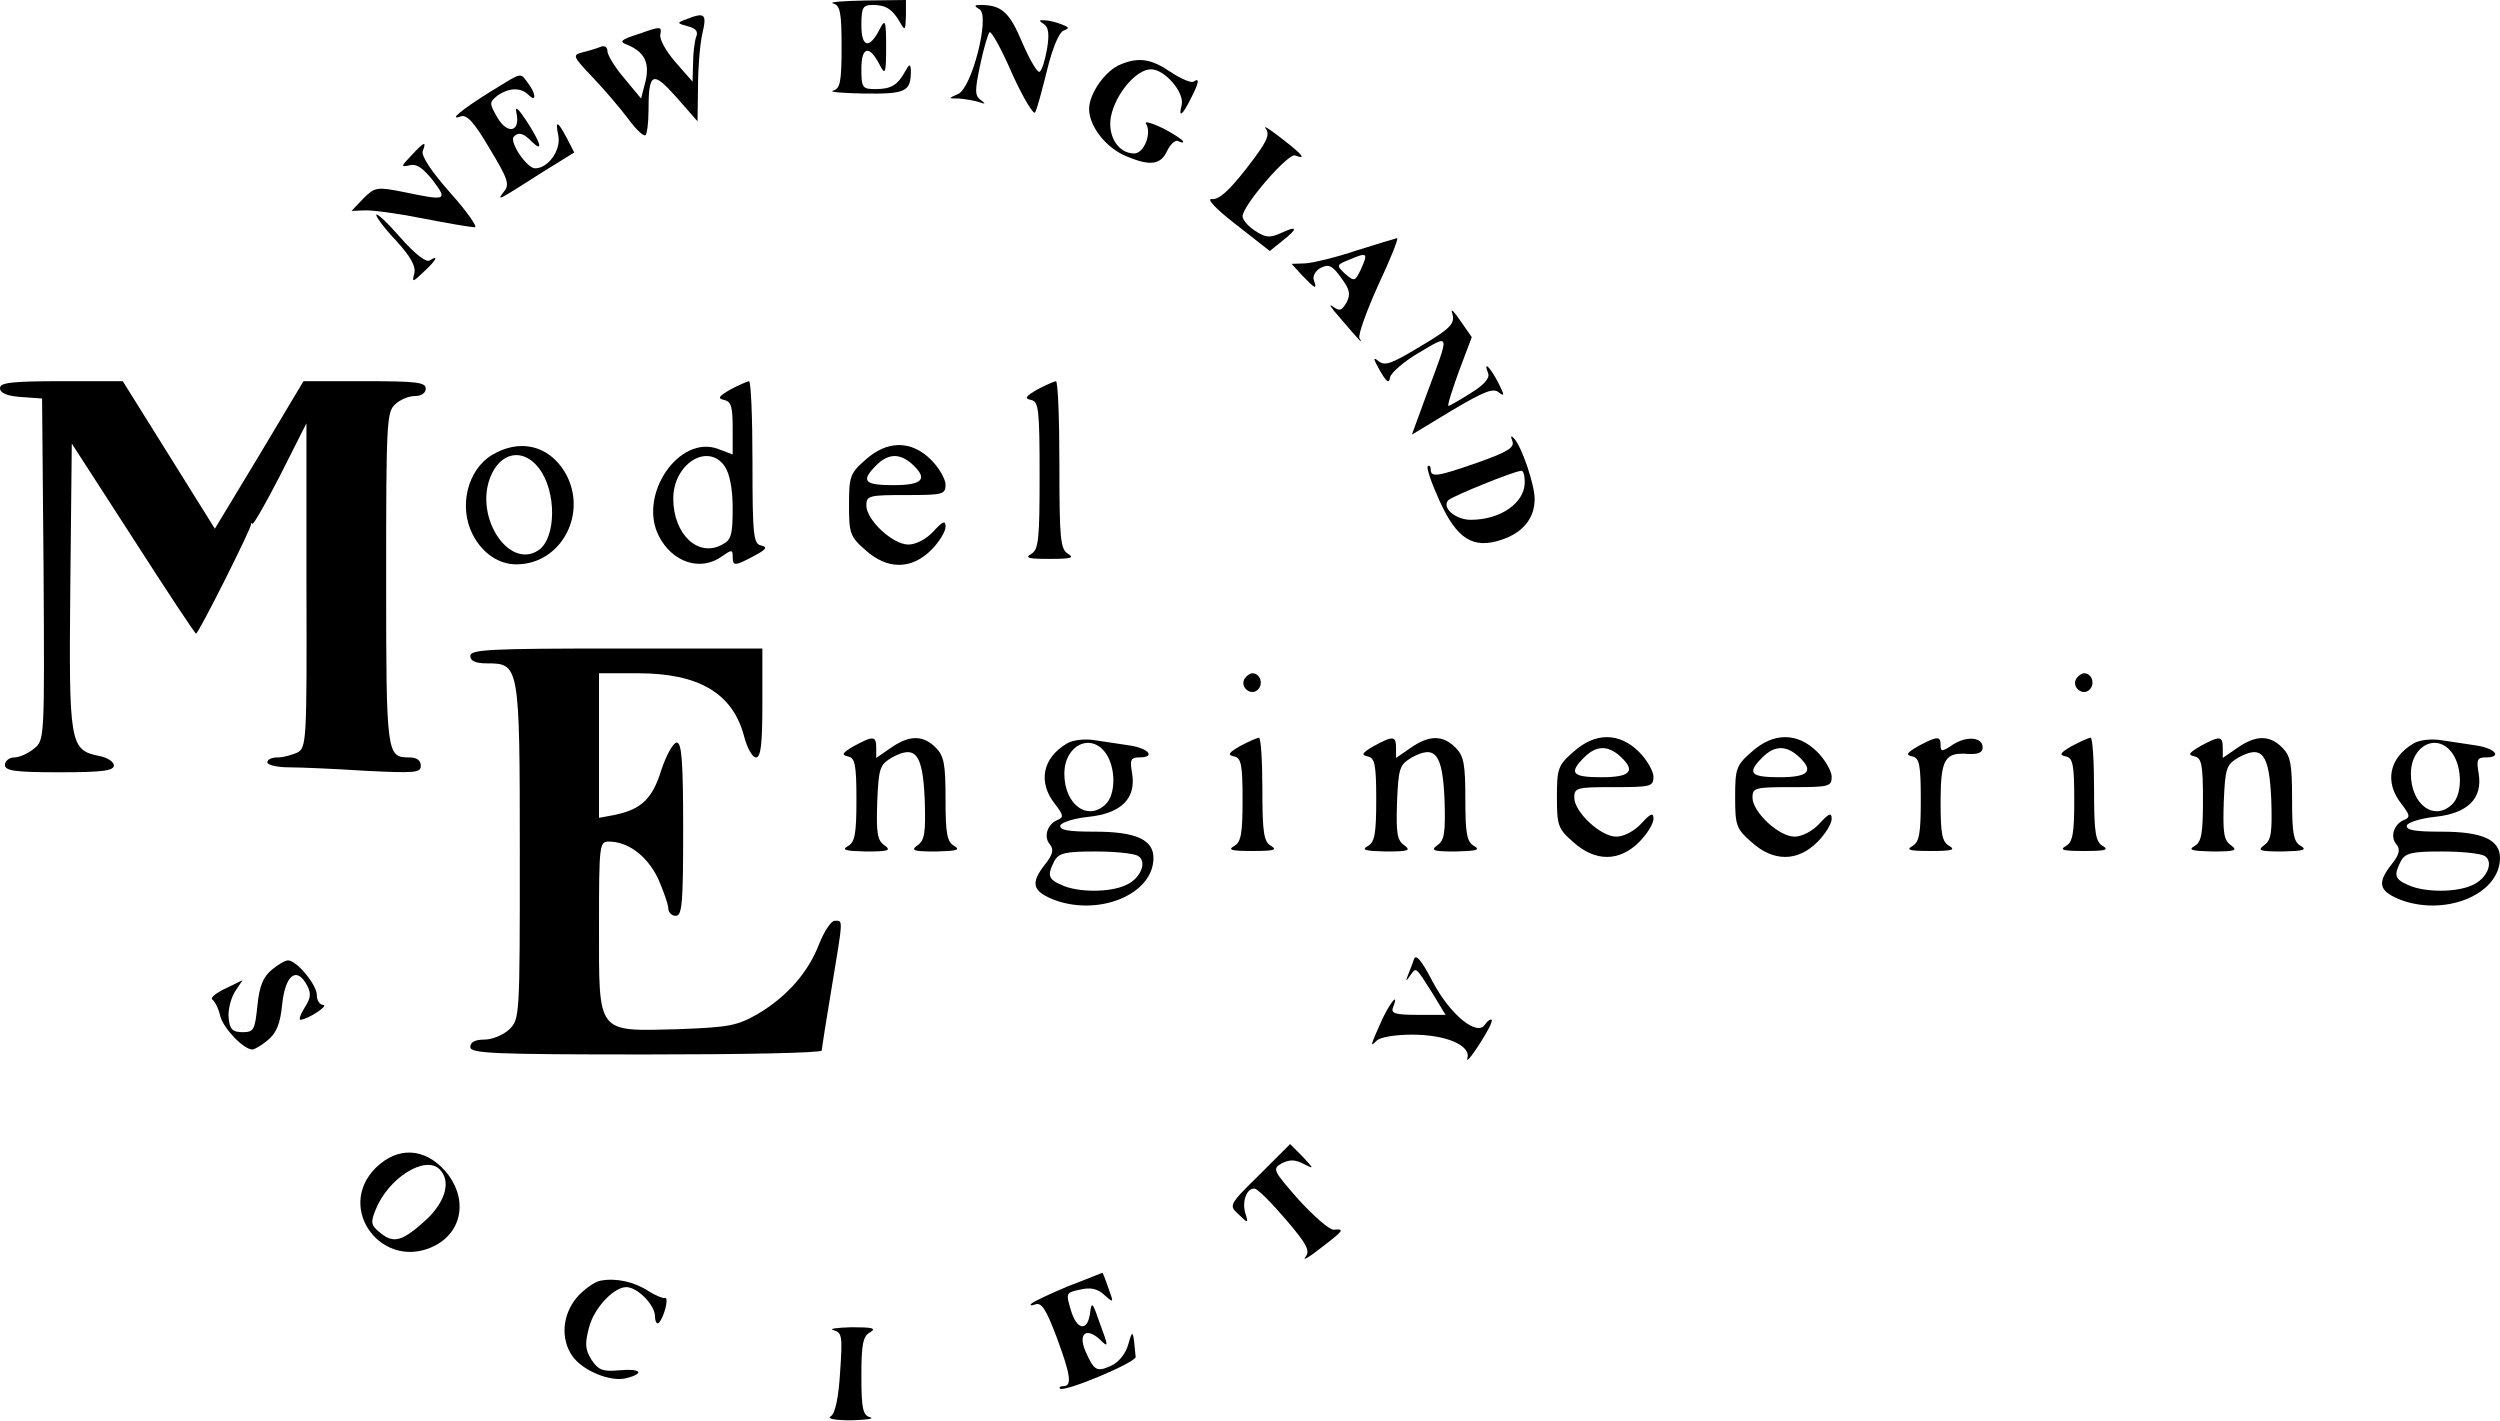 <?xml version="1.0" standalone="no"?>
<!DOCTYPE svg PUBLIC "-//W3C//DTD SVG 20010904//EN"
 "http://www.w3.org/TR/2001/REC-SVG-20010904/DTD/svg10.dtd">
<svg version="1.0" xmlns="http://www.w3.org/2000/svg"
 width="505pt" height="287pt" viewBox="0 0 505 287"
 preserveAspectRatio="xMidYMid meet">

<g transform="translate(0,287) scale(0.1,-0.1)"
fill="#000000" stroke="none">
<path d="M1683 2863 c14 -4 17 -17 17 -88 0 -71 -3 -84 -17 -88 -10 -3 19 -5
63 -6 85 -1 94 4 94 47 -1 14 -3 13 -12 -3 -15 -27 -28 -35 -60 -35 -26 0 -28
3 -28 41 0 45 16 49 37 8 11 -22 13 -18 13 36 0 54 -2 58 -13 36 -21 -41 -37
-37 -37 8 0 36 3 41 23 41 27 0 40 -9 55 -35 10 -18 11 -17 12 13 l0 32 -82
-1 c-46 -1 -75 -3 -65 -6z"/>
<path d="M1979 2851 c21 -14 -16 -160 -44 -171 -20 -9 -20 -9 2 -9 12 -1 30
-4 40 -7 14 -5 15 -4 4 4 -12 9 -12 19 -1 71 7 34 16 63 19 66 4 2 25 -36 46
-85 22 -48 43 -83 46 -77 4 7 14 45 24 85 11 45 24 76 33 80 13 5 12 7 -4 13
-10 4 -26 8 -34 8 -12 1 -12 -1 -1 -8 9 -6 11 -20 6 -50 -4 -22 -10 -43 -15
-46 -4 -3 -20 24 -35 59 -26 62 -42 76 -85 76 -12 0 -13 -2 -1 -9z"/>
<path d="M1386 2831 c-19 -7 -19 -8 3 -14 17 -4 22 -11 17 -22 -3 -9 -6 -33
-6 -53 l-1 -37 -35 40 c-19 22 -33 47 -30 56 3 16 0 16 -42 1 -38 -12 -42 -16
-26 -22 35 -14 47 -36 38 -74 l-9 -35 -34 41 c-19 22 -34 47 -34 55 0 8 -6 12
-15 8 -7 -3 -24 -8 -36 -11 -20 -5 -19 -8 21 -50 24 -25 56 -63 72 -84 16 -22
31 -36 35 -33 3 3 6 25 6 49 0 78 8 82 56 28 l43 -49 1 70 c0 39 4 87 9 108 9
39 5 43 -33 28z"/>
<path d="M2264 2740 c-31 -12 -64 -59 -64 -90 0 -35 34 -79 76 -96 48 -20 69
-17 82 12 7 14 17 22 22 19 6 -3 10 -4 10 -1 0 3 -18 15 -41 27 -23 11 -38 15
-34 9 12 -19 -4 -60 -24 -60 -32 0 -54 35 -47 74 9 46 51 96 81 96 28 0 68
-47 62 -72 -7 -27 1 -22 18 12 17 33 19 44 6 35 -5 -3 -26 6 -47 20 -38 26
-64 30 -100 15z"/>
<path d="M991 2685 c-58 -36 -87 -60 -60 -50 12 4 27 -12 58 -65 37 -61 41
-73 29 -87 -15 -20 -15 -20 79 40 l63 39 -15 29 c-19 36 -24 37 -17 4 5 -29
-21 -65 -47 -65 -17 0 -53 54 -43 64 9 10 20 7 36 -10 24 -23 19 -4 -10 41
-17 26 -24 32 -21 18 9 -39 -17 -46 -38 -11 -17 30 -17 31 0 45 23 16 47 17
63 1 16 -16 15 3 -2 25 -16 21 -10 22 -75 -18z"/>
<path d="M2557 2610 c9 -13 2 -27 -39 -80 -36 -46 -56 -64 -70 -62 -12 1 8
-20 48 -51 l69 -54 26 21 c32 25 30 31 -4 15 -22 -10 -31 -9 -52 5 -14 9 -25
22 -25 29 0 22 92 128 106 123 24 -9 16 1 -28 35 -24 19 -38 27 -31 19z"/>
<path d="M831 2556 c-21 -22 -22 -24 -4 -20 14 4 27 -5 47 -30 31 -41 28 -42
-58 -24 -55 11 -59 10 -82 -13 l-24 -25 26 1 c14 1 67 -6 117 -16 51 -10 98
-18 106 -18 7 -1 -15 31 -49 69 -39 44 -60 76 -56 85 8 21 3 19 -23 -9z"/>
<path d="M760 2436 c0 -5 18 -29 41 -53 29 -32 39 -51 36 -65 -5 -19 -4 -19
19 3 26 24 31 35 12 23 -7 -5 -30 13 -60 47 -26 30 -48 50 -48 45z"/>
<path d="M2740 2364 c-41 -14 -88 -25 -103 -26 l-28 -1 22 -24 c26 -27 30 -29
23 -9 -3 8 3 19 14 25 16 8 23 5 41 -20 17 -23 20 -33 11 -50 -10 -17 -14 -18
-28 -8 -9 7 -4 -2 13 -21 45 -53 49 -56 41 -43 -3 6 14 54 38 107 25 53 42 96
38 95 -4 -1 -41 -12 -82 -25z m9 -38 c-12 -25 -13 -25 -32 -9 -18 17 -18 18
10 29 35 15 37 13 22 -20z"/>
<path d="M2933 2239 c7 -23 0 -31 -71 -73 -52 -31 -65 -36 -78 -25 -11 9 -10
4 3 -19 14 -24 19 -28 21 -14 2 9 28 32 59 50 63 37 62 42 15 -84 l-30 -82 81
49 c66 39 84 46 95 36 12 -9 11 -5 -2 21 -17 32 -30 44 -20 18 4 -10 -9 -24
-35 -40 -22 -14 -43 -26 -45 -26 -3 0 7 31 21 70 l26 69 -23 33 c-12 18 -20
26 -17 17z"/>
<path d="M0 2086 c0 -10 14 -16 43 -18 l42 -3 3 -345 c2 -342 2 -345 -19 -362
-12 -10 -30 -18 -40 -18 -10 0 -19 -7 -19 -15 0 -12 19 -15 110 -15 87 0 110
3 110 14 0 7 -13 16 -30 19 -59 12 -61 24 -58 342 l3 289 124 -192 c68 -106
125 -192 127 -192 5 0 114 217 111 221 -1 2 0 3 3 1 2 -2 28 43 57 100 l52
103 0 -327 c1 -314 0 -328 -18 -338 -11 -5 -29 -10 -40 -10 -12 0 -21 -4 -21
-10 0 -5 19 -10 43 -10 23 0 93 -3 155 -7 100 -5 112 -4 112 10 0 11 -8 17
-23 17 -46 0 -47 4 -47 360 0 314 1 338 18 353 10 10 28 17 40 17 13 0 22 6
22 15 0 13 -20 15 -124 15 l-123 0 -89 -149 -90 -149 -93 149 -93 149 -124 0
c-101 0 -124 -3 -124 -14z"/>
<path d="M1475 2083 c-24 -14 -26 -18 -12 -21 14 -3 17 -14 17 -57 l0 -53 -29
11 c-79 30 -163 -93 -120 -176 27 -53 84 -72 127 -41 20 14 22 14 22 0 0 -20
4 -20 43 1 25 13 28 18 15 21 -16 3 -18 19 -18 168 0 90 -3 164 -7 164 -5 -1
-21 -8 -38 -17z m-11 -155 c10 -15 16 -45 16 -85 0 -53 -3 -64 -21 -73 -49
-27 -99 21 -99 93 0 70 70 114 104 65z"/>
<path d="M2095 2083 c-24 -14 -26 -18 -12 -21 15 -3 17 -19 17 -152 0 -131 -2
-150 -17 -159 -14 -8 -5 -10 37 -10 42 0 51 2 38 10 -16 9 -18 29 -18 179 0
94 -3 170 -7 170 -5 -1 -21 -8 -38 -17z"/>
<path d="M3055 1979 c5 -13 -10 -22 -69 -43 -83 -29 -96 -31 -96 -14 0 6 -3 9
-6 6 -3 -3 8 -35 24 -70 35 -77 68 -98 126 -78 42 14 66 43 66 82 0 29 -26
106 -42 123 -6 6 -7 4 -3 -6z m25 -83 c0 -42 -49 -76 -109 -76 -31 0 -60 25
-45 40 9 8 131 58 147 59 4 1 7 -10 7 -23z"/>
<path d="M994 1951 c-50 -30 -68 -105 -39 -161 19 -37 52 -60 88 -60 92 0 147
106 97 188 -33 53 -91 66 -146 33z m94 -26 c37 -47 36 -143 -1 -167 -59 -38
-128 66 -97 147 20 52 66 61 98 20z"/>
<path d="M1748 1941 c-31 -27 -33 -34 -33 -91 0 -57 2 -64 33 -91 44 -40 93
-40 133 0 16 16 29 37 29 47 0 13 -5 12 -25 -10 -14 -15 -35 -26 -50 -26 -32
0 -85 50 -85 79 0 20 6 21 80 21 74 0 80 1 80 21 0 11 -13 34 -29 50 -40 40
-89 40 -133 0z m94 -8 c33 -30 23 -43 -37 -43 -59 0 -67 8 -35 40 24 24 47 25
72 3z"/>
<path d="M950 1545 c0 -10 10 -15 34 -15 65 0 66 -3 66 -382 0 -334 0 -337
-22 -358 -12 -11 -34 -20 -50 -20 -18 0 -28 -5 -28 -15 0 -13 46 -15 355 -15
195 0 355 3 355 8 0 4 9 61 20 127 24 144 23 135 6 135 -7 0 -21 -21 -31 -46
-22 -58 -65 -107 -124 -142 -42 -24 -57 -27 -162 -31 -165 -4 -159 -12 -159
209 0 165 1 170 20 170 39 0 77 -29 99 -74 11 -25 21 -53 21 -61 0 -8 7 -15
15 -15 13 0 15 26 15 175 0 138 -3 175 -13 175 -7 0 -21 -25 -31 -55 -18 -59
-41 -80 -94 -91 l-32 -6 0 146 0 146 79 0 c122 0 191 -40 214 -127 6 -24 17
-43 24 -43 10 0 13 27 13 110 l0 110 -295 0 c-256 0 -295 -2 -295 -15z"/>
<path d="M2514 1499 c-10 -17 13 -36 27 -22 12 12 4 33 -11 33 -5 0 -12 -5
-16 -11z"/>
<path d="M4194 1499 c-10 -17 13 -36 27 -22 12 12 4 33 -11 33 -5 0 -12 -5
-16 -11z"/>
<path d="M1725 1363 c-24 -14 -26 -18 -12 -21 14 -3 17 -16 17 -87 0 -69 -3
-86 -17 -94 -14 -8 -5 -10 36 -11 47 0 52 2 37 13 -14 10 -16 25 -14 87 3 69
5 75 30 90 48 26 62 7 66 -86 2 -65 0 -81 -14 -91 -15 -11 -10 -13 37 -13 41
1 50 3 37 11 -15 8 -18 25 -18 94 0 72 -3 88 -20 105 -26 26 -54 25 -91 -1
l-29 -20 0 20 c0 25 -6 25 -45 4z"/>
<path d="M2155 1368 c-49 -29 -59 -78 -24 -122 17 -22 18 -27 6 -32 -21 -8
-30 -34 -16 -50 8 -10 6 -20 -10 -40 -29 -37 -26 -53 14 -70 91 -37 205 8 205
83 0 37 -36 53 -118 53 -54 0 -73 3 -70 13 3 6 28 14 57 17 66 7 96 37 88 87
-5 28 -3 33 14 33 34 0 20 18 -18 24 -21 3 -54 8 -73 11 -20 3 -44 0 -55 -7z
m79 -20 c20 -29 20 -82 0 -102 -36 -36 -84 -2 -84 61 0 58 54 84 84 41z m65
-207 c19 -12 5 -46 -25 -59 -32 -15 -96 -15 -129 0 -28 12 -30 20 -15 49 9 16
22 19 83 19 40 0 78 -4 86 -9z"/>
<path d="M2505 1363 c-24 -14 -26 -18 -12 -21 14 -3 17 -16 17 -87 0 -69 -3
-86 -17 -94 -14 -8 -5 -10 37 -10 42 0 51 2 38 10 -15 8 -18 26 -18 114 0 58
-3 105 -7 105 -5 -1 -21 -8 -38 -17z"/>
<path d="M2775 1363 c-24 -14 -26 -18 -12 -21 14 -3 17 -16 17 -87 0 -69 -3
-86 -17 -94 -14 -8 -5 -10 36 -11 47 0 52 2 37 13 -14 10 -16 25 -14 87 3 69
5 75 30 90 48 26 62 7 66 -86 2 -65 0 -81 -14 -91 -15 -11 -10 -13 37 -13 41
1 50 3 37 11 -15 8 -18 25 -18 94 0 72 -3 88 -20 105 -26 26 -54 25 -91 -1
l-29 -20 0 20 c0 25 -6 25 -45 4z"/>
<path d="M3178 1351 c-31 -27 -33 -34 -33 -91 0 -57 2 -64 33 -91 44 -40 93
-40 133 0 16 16 29 37 29 47 0 13 -5 12 -25 -10 -14 -15 -35 -26 -50 -26 -32
0 -85 50 -85 79 0 20 6 21 80 21 74 0 80 1 80 21 0 11 -13 34 -29 50 -40 40
-89 40 -133 0z m94 -8 c33 -30 23 -43 -37 -43 -59 0 -67 8 -35 40 24 24 47 25
72 3z"/>
<path d="M3538 1351 c-31 -27 -33 -34 -33 -91 0 -57 2 -64 33 -91 44 -40 93
-40 133 0 16 16 29 37 29 47 0 13 -5 12 -25 -10 -14 -15 -35 -26 -50 -26 -32
0 -85 50 -85 79 0 20 6 21 80 21 74 0 80 1 80 21 0 11 -13 34 -29 50 -40 40
-89 40 -133 0z m94 -8 c33 -30 23 -43 -37 -43 -59 0 -67 8 -35 40 24 24 47 25
72 3z"/>
<path d="M3875 1363 c-24 -14 -26 -18 -12 -21 14 -3 17 -16 17 -87 0 -69 -3
-86 -17 -94 -14 -8 -5 -10 37 -10 42 0 51 2 38 10 -15 8 -18 24 -18 88 0 87 8
102 56 98 20 -1 29 3 29 13 0 21 -32 24 -60 6 -22 -15 -25 -15 -25 -1 0 19 -7
18 -45 -2z"/>
<path d="M4185 1363 c-24 -14 -26 -18 -12 -21 14 -3 17 -16 17 -87 0 -69 -3
-86 -17 -94 -14 -8 -5 -10 37 -10 42 0 51 2 38 10 -15 8 -18 26 -18 114 0 58
-3 105 -7 105 -5 -1 -21 -8 -38 -17z"/>
<path d="M4445 1363 c-24 -14 -26 -18 -12 -21 14 -3 17 -16 17 -87 0 -69 -3
-86 -17 -94 -14 -8 -5 -10 36 -11 47 0 52 2 37 13 -14 10 -16 25 -14 87 3 69
5 75 30 90 48 26 62 7 66 -86 2 -65 0 -81 -14 -91 -15 -11 -10 -13 37 -13 41
1 50 3 37 11 -15 8 -18 25 -18 94 0 72 -3 88 -20 105 -26 26 -54 25 -91 -1
l-29 -20 0 20 c0 25 -6 25 -45 4z"/>
<path d="M4875 1368 c-49 -29 -59 -78 -24 -122 17 -22 18 -27 6 -32 -21 -8
-30 -34 -16 -50 8 -10 6 -20 -10 -40 -29 -37 -26 -53 14 -70 91 -37 205 8 205
83 0 37 -36 53 -118 53 -54 0 -73 3 -70 13 3 6 28 14 57 17 66 7 96 37 88 87
-5 28 -3 33 14 33 34 0 20 18 -18 24 -21 3 -54 8 -73 11 -20 3 -44 0 -55 -7z
m79 -20 c20 -29 20 -82 0 -102 -36 -36 -84 -2 -84 61 0 58 54 84 84 41z m65
-207 c19 -12 5 -46 -25 -59 -32 -15 -96 -15 -129 0 -28 12 -30 20 -15 49 9 16
22 19 83 19 40 0 78 -4 86 -9z"/>
<path d="M2856 932 c-3 -10 -9 -24 -12 -32 -5 -13 -4 -13 5 0 12 17 10 18 45
-37 l26 -43 -56 0 c-46 0 -55 3 -50 15 12 31 -4 13 -21 -22 -26 -58 -26 -59
-12 -45 7 7 38 12 71 12 70 0 120 -22 112 -48 -3 -9 8 3 24 28 16 25 28 47 25
50 -2 2 -8 -2 -13 -9 -15 -26 -70 18 -106 86 -23 44 -34 57 -38 45z"/>
<path d="M549 911 c-17 -14 -25 -32 -29 -72 -5 -49 -7 -54 -30 -54 -20 0 -26
6 -28 28 -2 16 4 39 12 53 l16 24 -35 -17 c-19 -9 -31 -19 -26 -22 5 -4 13
-19 16 -34 7 -25 47 -67 65 -67 4 0 18 8 31 19 17 14 25 32 29 72 6 59 29 78
50 39 9 -17 8 -26 -5 -46 -8 -13 -12 -24 -8 -24 15 1 58 29 46 30 -7 0 -13 9
-13 20 0 21 -41 70 -58 70 -6 0 -20 -8 -33 -19z"/>
<path d="M2543 496 c-61 -60 -61 -61 -41 -79 19 -19 20 -18 14 1 -8 24 2 52
18 51 6 0 34 -28 63 -62 43 -50 50 -64 40 -76 -7 -9 7 -1 31 18 47 36 49 39
26 37 -9 0 -40 27 -71 61 -52 59 -53 62 -34 73 16 8 27 8 44 -1 22 -11 22 -11
-2 15 -14 14 -25 25 -25 25 -1 -1 -29 -29 -63 -63z"/>
<path d="M759 511 c-83 -83 15 -211 120 -157 57 30 66 98 20 151 -42 47 -96
49 -140 6z m129 -3 c23 -23 13 -63 -25 -100 -49 -45 -67 -51 -94 -29 -20 16
-21 21 -10 48 26 64 100 110 129 81z"/>
<path d="M2158 272 c-36 -15 -70 -31 -74 -35 -5 -4 -1 -5 7 -2 13 5 22 -10 43
-65 29 -78 32 -100 14 -100 -6 0 -9 -2 -7 -5 9 -8 154 53 153 64 -5 56 -6 57
-15 25 -5 -18 -19 -36 -35 -43 -29 -13 -34 -10 -52 31 -14 34 2 47 29 23 18
-18 19 -17 1 31 -15 44 -17 46 -20 22 -5 -39 -27 -35 -39 6 -10 34 -10 35 19
41 21 5 35 2 49 -11 19 -17 19 -16 8 14 -6 18 -12 32 -12 31 -1 0 -32 -13 -69
-27z"/>
<path d="M1213 283 c-12 -2 -34 -18 -48 -34 -29 -35 -33 -83 -9 -118 21 -30
77 -53 109 -45 39 10 29 20 -14 16 -33 -3 -42 0 -56 21 -13 21 -14 32 -5 66
10 39 50 81 75 81 22 0 56 -34 58 -57 0 -13 4 -19 8 -15 11 12 21 53 12 50 -4
-1 -19 5 -33 14 -29 19 -66 27 -97 21z"/>
<path d="M1684 183 c17 -5 18 -12 13 -85 -3 -51 -10 -84 -19 -89 -8 -5 9 -8
42 -8 30 1 47 3 38 6 -15 4 -18 17 -18 83 0 65 3 81 18 89 13 8 4 10 -38 10
-30 -1 -47 -3 -36 -6z"/>
</g>
</svg>
